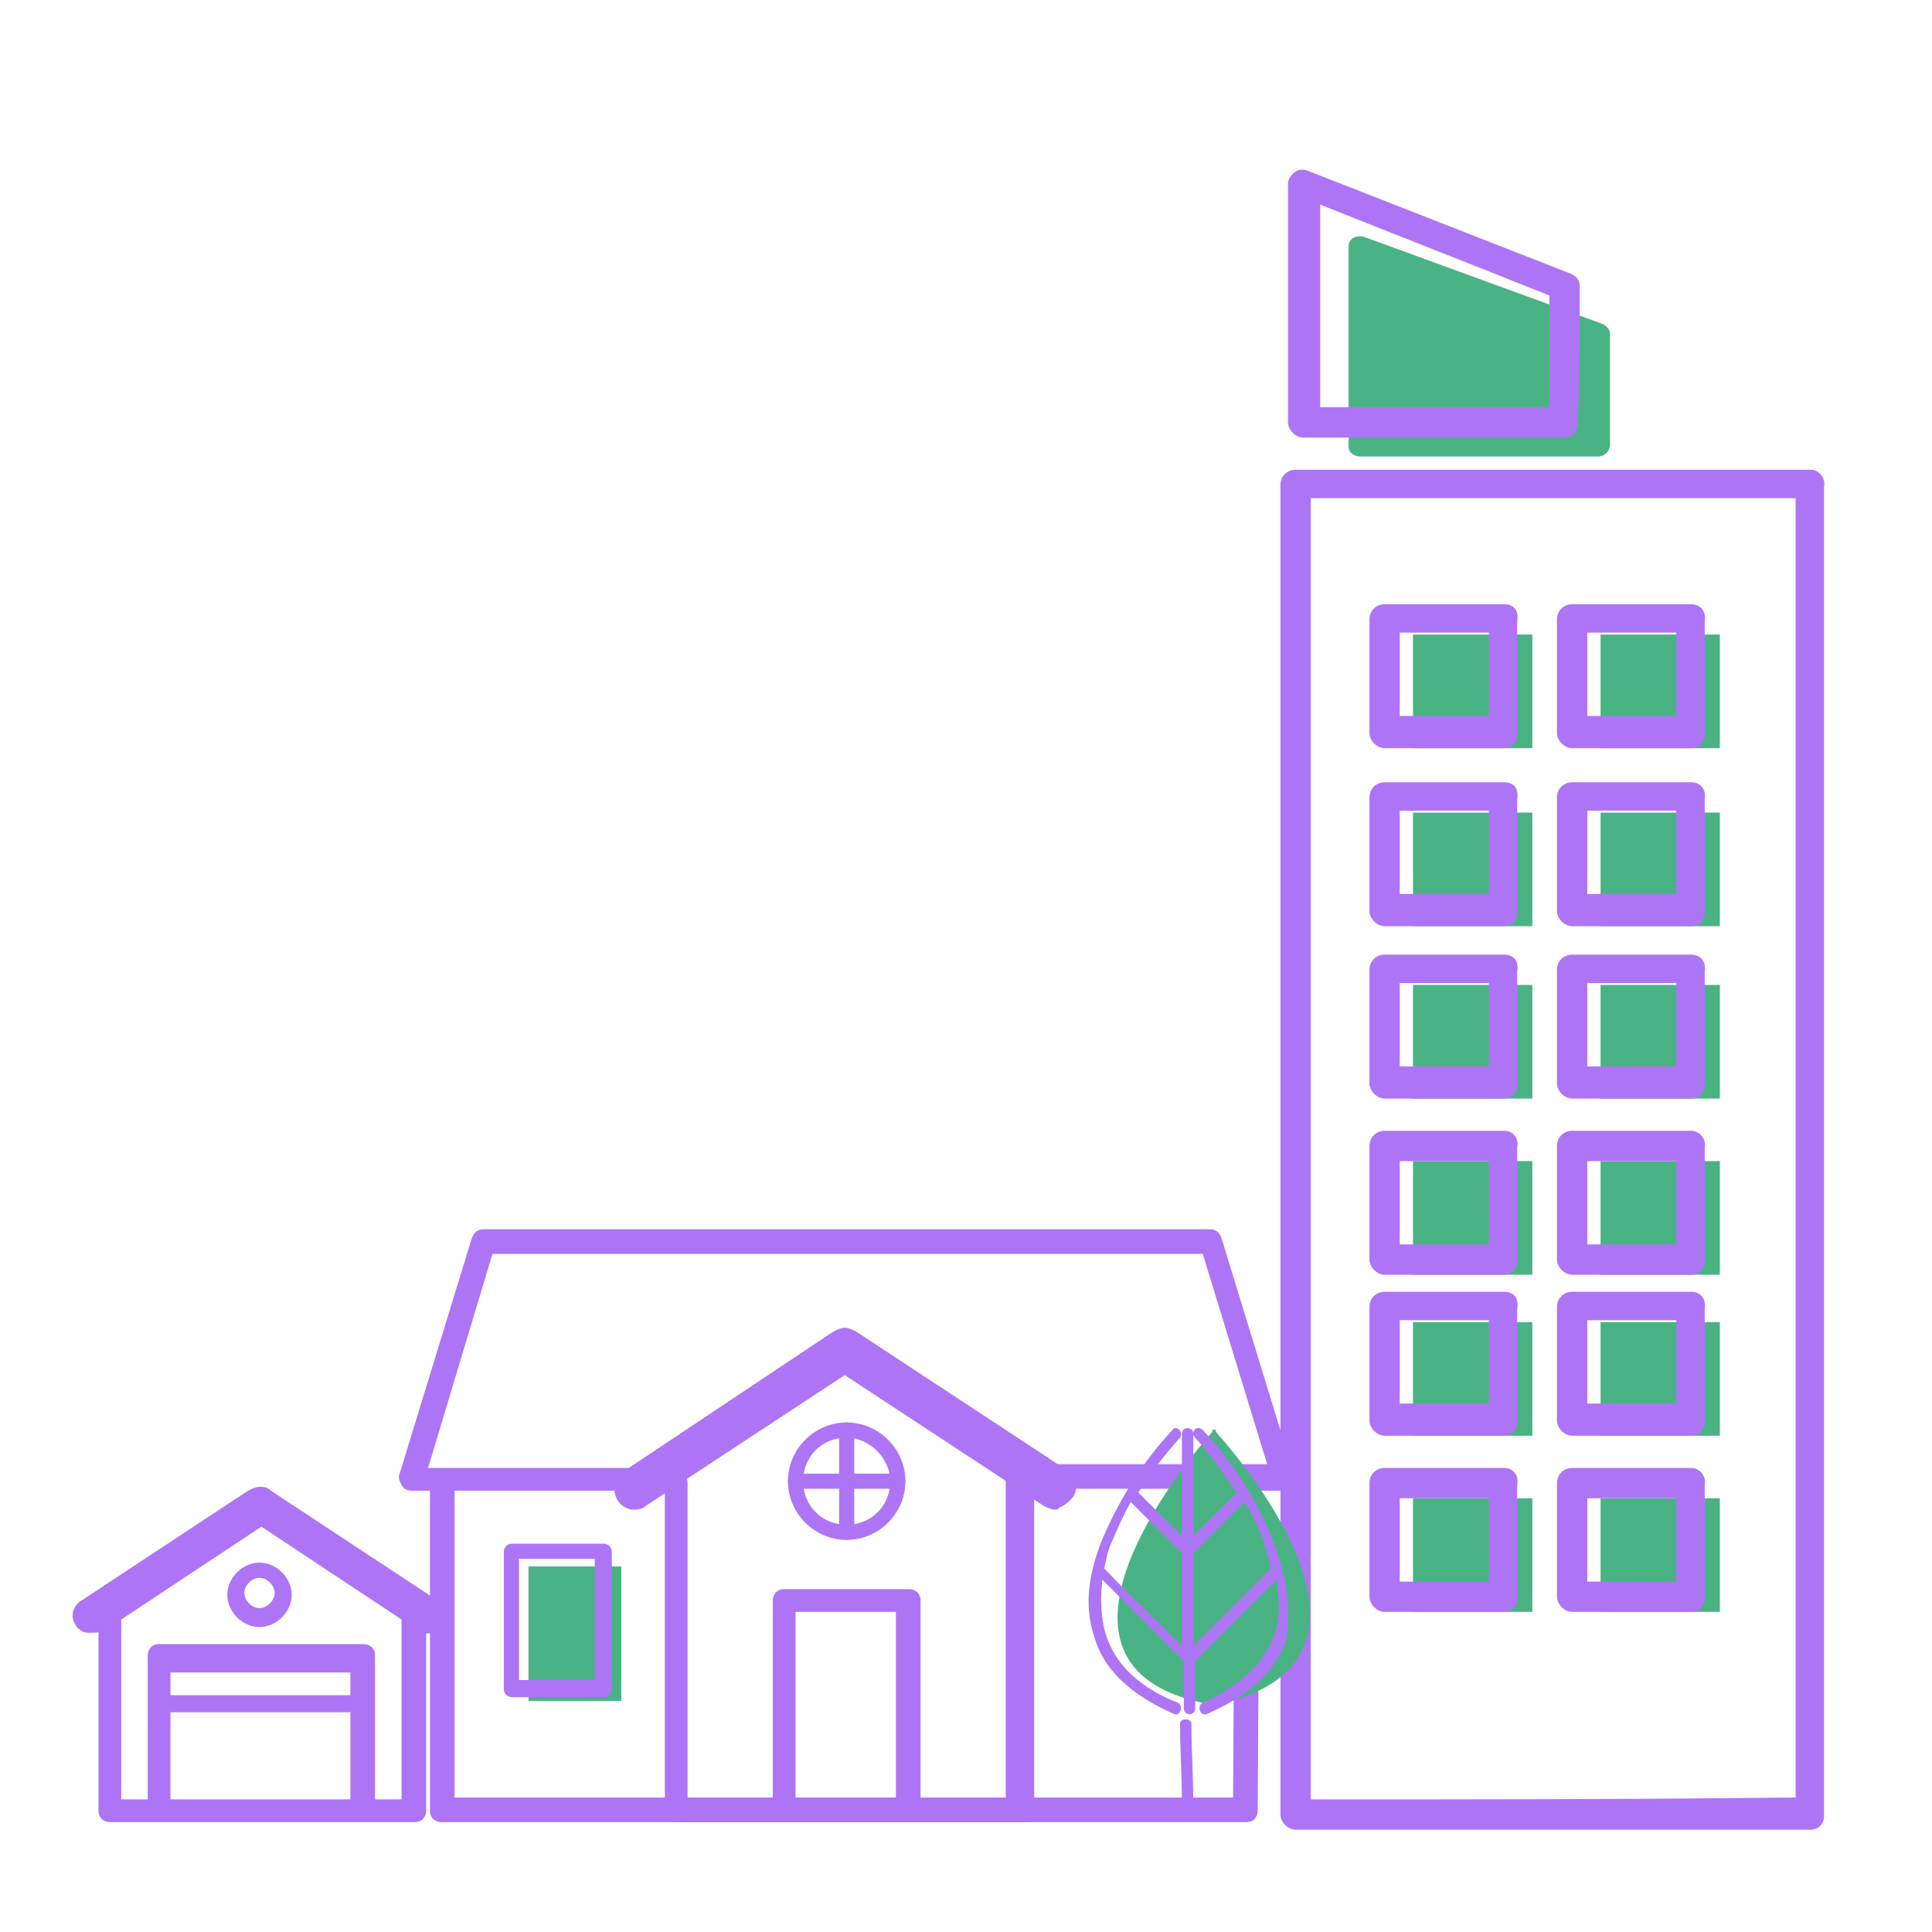 <?xml version="1.0" encoding="utf-8"?>
<!-- Generator: Adobe Illustrator 27.0.0, SVG Export Plug-In . SVG Version: 6.00 Build 0)  -->
<svg version="1.1" id="Capa_1" xmlns="http://www.w3.org/2000/svg" xmlns:xlink="http://www.w3.org/1999/xlink" x="0px" y="0px"
	 viewBox="0 0 102 102" style="enable-background:new 0 0 102 102;" xml:space="preserve">
<style type="text/css">
	.st0{fill:#4AB384;}
	.st1{fill:#AD75F5;}
</style>
<g>
	<path id="XMLID_22135_" class="st0" d="M84.4,24.1H71.8c-0.3,0-0.6-0.2-0.6-0.5V13c0-0.4,0.4-0.6,0.8-0.5l12.6,4.6
		c0.2,0.1,0.4,0.3,0.4,0.5v5.9C85,23.8,84.7,24.1,84.4,24.1z"/>
	<g id="XMLID_22087_">
		<g id="XMLID_22103_">
			<rect id="XMLID_22105_" x="74.6" y="33.5" class="st0" width="6.3" height="6"/>
			<rect id="XMLID_22104_" x="84.5" y="33.5" class="st0" width="6.3" height="6"/>
		</g>
		<g id="XMLID_22100_">
			<rect id="XMLID_22102_" x="74.6" y="42.9" class="st0" width="6.3" height="6"/>
			<rect id="XMLID_22101_" x="84.5" y="42.9" class="st0" width="6.3" height="6"/>
		</g>
		<g id="XMLID_22097_">
			<rect id="XMLID_22099_" x="74.6" y="52" class="st0" width="6.3" height="6"/>
			<rect id="XMLID_22098_" x="84.5" y="52" class="st0" width="6.3" height="6"/>
		</g>
		<g id="XMLID_22094_">
			<rect id="XMLID_22096_" x="74.6" y="61.3" class="st0" width="6.3" height="6"/>
			<rect id="XMLID_22095_" x="84.5" y="61.3" class="st0" width="6.3" height="6"/>
		</g>
		<g id="XMLID_22091_">
			<rect id="XMLID_22093_" x="74.6" y="69.8" class="st0" width="6.3" height="6"/>
			<rect id="XMLID_22092_" x="84.5" y="69.8" class="st0" width="6.3" height="6"/>
		</g>
		<g id="XMLID_22088_">
			<rect id="XMLID_22090_" x="74.6" y="79.1" class="st0" width="6.3" height="6"/>
			<rect id="XMLID_22089_" x="84.5" y="79.1" class="st0" width="6.3" height="6"/>
		</g>
	</g>
	<path id="XMLID_21942_" class="st1" d="M83.4,15.1c0-0.4-0.3-0.6-0.6-0.7c-4.6-1.8-9.2-3.6-13.8-5.4c-0.5-0.2-1,0.3-1,0.7
		c0,4.2,0,8.4,0,12.6c0,0.4,0.4,0.8,0.8,0.8c4.6,0,9.2,0,13.8,0c0.2,0,0.4-0.1,0.5-0.2c0,0,0,0,0,0c0,0,0,0,0,0
		c0.1-0.1,0.2-0.3,0.2-0.5C83.4,19.9,83.4,17.5,83.4,15.1z M81.8,21.5c-4,0-8.1,0-12.1,0c0-3.6,0-7.1,0-10.7c4,1.6,8.1,3.2,12.1,4.8
		C81.8,17.6,81.8,19.5,81.8,21.5z"/>
	<path id="XMLID_21939_" class="st1" d="M95.6,24.8c-9.1,0-18.1,0-27.2,0c-0.4,0-0.8,0.3-0.8,0.8c0,6.8,0,13.7,0,20.5
		c0,13.1,0,41.1,0,49.3c0,0.1,0,0.3,0,0.4c0,0.4,0.4,0.8,0.8,0.8c9.1,0,18.1,0,27.2,0c0.2,0,0.4-0.1,0.5-0.2c0,0,0,0,0,0
		c0,0,0,0,0,0c0.1-0.1,0.2-0.3,0.2-0.5c0-6.8,0-32,0-45.1c0-8.2,0-16.4,0-24.7c0-0.1,0-0.3,0-0.4C96.4,25.2,96,24.8,95.6,24.8z
		 M69.2,95c0-6.6,0-31.3,0-44.4c0-8.1,0-16.2,0-24.3c8.5,0,17.1,0,25.6,0c0,6.6,0,13.2,0,19.7c0,13.1,0,40.8,0,48.9
		C86.2,95,77.7,95,69.2,95z"/>
	<g id="XMLID_21762_">
		<path id="XMLID_21796_" class="st1" d="M79.4,31.9c-2.1,0-4.2,0-6.3,0c-0.4,0-0.8,0.3-0.8,0.8c0,2,0,4,0,6c0,0.4,0.4,0.8,0.8,0.8
			c2.1,0,4.2,0,6.3,0c0.2,0,0.4-0.1,0.5-0.2c0,0,0,0,0,0c0,0,0,0,0,0c0.1-0.1,0.2-0.3,0.2-0.5c0-2,0-4,0-6
			C80.2,32.2,79.9,31.9,79.4,31.9z M78.6,37.8c-1.6,0-3.1,0-4.7,0c0-1.5,0-3,0-4.4c1.6,0,3.1,0,4.7,0C78.6,34.9,78.6,36.4,78.6,37.8
			z"/>
		<path id="XMLID_21793_" class="st1" d="M89.3,31.9c-2.1,0-4.2,0-6.3,0c-0.4,0-0.8,0.3-0.8,0.8c0,2,0,4,0,6c0,0.4,0.4,0.8,0.8,0.8
			c2.1,0,4.2,0,6.3,0c0.2,0,0.4-0.1,0.5-0.2c0,0,0,0,0,0c0,0,0,0,0,0c0.1-0.1,0.2-0.3,0.2-0.5c0-2,0-4,0-6
			C90.1,32.2,89.7,31.9,89.3,31.9z M88.5,37.8c-1.6,0-3.1,0-4.7,0c0-1.5,0-3,0-4.4c1.6,0,3.1,0,4.7,0C88.5,34.9,88.5,36.4,88.5,37.8
			z"/>
		<path id="XMLID_21790_" class="st1" d="M79.4,41.3c-2.1,0-4.2,0-6.3,0c-0.4,0-0.8,0.3-0.8,0.8c0,2,0,4,0,6c0,0.4,0.4,0.8,0.8,0.8
			c2.1,0,4.2,0,6.3,0c0.2,0,0.4-0.1,0.5-0.2c0,0,0,0,0,0c0,0,0,0,0,0c0.1-0.1,0.2-0.3,0.2-0.5c0-2,0-4,0-6
			C80.2,41.6,79.9,41.3,79.4,41.3z M78.6,47.2c-1.6,0-3.1,0-4.7,0c0-1.5,0-3,0-4.4c1.6,0,3.1,0,4.7,0C78.6,44.3,78.6,45.7,78.6,47.2
			z"/>
		<path id="XMLID_21787_" class="st1" d="M89.3,41.3c-2.1,0-4.2,0-6.3,0c-0.4,0-0.8,0.3-0.8,0.8c0,2,0,4,0,6c0,0.4,0.4,0.8,0.8,0.8
			c2.1,0,4.2,0,6.3,0c0.2,0,0.4-0.1,0.5-0.2c0,0,0,0,0,0c0,0,0,0,0,0c0.1-0.1,0.2-0.3,0.2-0.5c0-2,0-4,0-6
			C90.1,41.6,89.7,41.3,89.3,41.3z M88.5,47.2c-1.6,0-3.1,0-4.7,0c0-1.5,0-3,0-4.4c1.6,0,3.1,0,4.7,0C88.5,44.3,88.5,45.7,88.5,47.2
			z"/>
		<path id="XMLID_21784_" class="st1" d="M79.4,50.4c-2.1,0-4.2,0-6.3,0c-0.4,0-0.8,0.3-0.8,0.8c0,2,0,4,0,6c0,0.4,0.4,0.8,0.8,0.8
			c2.1,0,4.2,0,6.3,0c0.2,0,0.4-0.1,0.5-0.2c0,0,0,0,0,0c0,0,0,0,0,0c0.1-0.1,0.2-0.3,0.2-0.5c0-2,0-4,0-6
			C80.2,50.7,79.9,50.4,79.4,50.4z M78.6,56.3c-1.6,0-3.1,0-4.7,0c0-1.5,0-3,0-4.4c1.6,0,3.1,0,4.7,0C78.6,53.4,78.6,54.8,78.6,56.3
			z"/>
		<path id="XMLID_21781_" class="st1" d="M89.3,50.4c-2.1,0-4.2,0-6.3,0c-0.4,0-0.8,0.3-0.8,0.8c0,2,0,4,0,6c0,0.4,0.4,0.8,0.8,0.8
			c2.1,0,4.2,0,6.3,0c0.2,0,0.4-0.1,0.5-0.2c0,0,0,0,0,0c0,0,0,0,0,0c0.1-0.1,0.2-0.3,0.2-0.5c0-2,0-4,0-6
			C90.1,50.7,89.7,50.4,89.3,50.4z M88.5,56.3c-1.6,0-3.1,0-4.7,0c0-1.5,0-3,0-4.4c1.6,0,3.1,0,4.7,0C88.5,53.4,88.5,54.8,88.5,56.3
			z"/>
		<path id="XMLID_21778_" class="st1" d="M79.4,59.7c-2.1,0-4.2,0-6.3,0c-0.4,0-0.8,0.3-0.8,0.8c0,2,0,4,0,6c0,0.4,0.4,0.8,0.8,0.8
			c2.1,0,4.2,0,6.3,0c0.2,0,0.4-0.1,0.5-0.2c0,0,0,0,0,0c0,0,0,0,0,0c0.1-0.1,0.2-0.3,0.2-0.5c0-2,0-4,0-6
			C80.2,60.1,79.9,59.7,79.4,59.7z M78.6,65.7c-1.6,0-3.1,0-4.7,0c0-1.5,0-3,0-4.4c1.6,0,3.1,0,4.7,0C78.6,62.7,78.6,64.2,78.6,65.7
			z"/>
		<path id="XMLID_21775_" class="st1" d="M89.3,59.7c-2.1,0-4.2,0-6.3,0c-0.4,0-0.8,0.3-0.8,0.8c0,2,0,4,0,6c0,0.4,0.4,0.8,0.8,0.8
			c2.1,0,4.2,0,6.3,0c0.2,0,0.4-0.1,0.5-0.2c0,0,0,0,0,0c0,0,0,0,0,0c0.1-0.1,0.2-0.3,0.2-0.5c0-2,0-4,0-6
			C90.1,60.1,89.7,59.7,89.3,59.7z M88.5,65.7c-1.6,0-3.1,0-4.7,0c0-1.5,0-3,0-4.4c1.6,0,3.1,0,4.7,0C88.5,62.7,88.5,64.2,88.5,65.7
			z"/>
		<path id="XMLID_21772_" class="st1" d="M79.4,68.2c-2.1,0-4.2,0-6.3,0c-0.4,0-0.8,0.3-0.8,0.8c0,2,0,4,0,6c0,0.4,0.4,0.8,0.8,0.8
			c2.1,0,4.2,0,6.3,0c0.2,0,0.4-0.1,0.5-0.2c0,0,0,0,0,0c0,0,0,0,0,0c0.1-0.1,0.2-0.3,0.2-0.5c0-2,0-4,0-6
			C80.2,68.5,79.9,68.2,79.4,68.2z M78.6,74.1c-1.6,0-3.1,0-4.7,0c0-1.5,0-3,0-4.4c1.6,0,3.1,0,4.7,0C78.6,71.2,78.6,72.6,78.6,74.1
			z"/>
		<path id="XMLID_21769_" class="st1" d="M89.3,68.2c-2.1,0-4.2,0-6.3,0c-0.4,0-0.8,0.3-0.8,0.8c0,2,0,4,0,6c0,0.4,0.4,0.8,0.8,0.8
			c2.1,0,4.2,0,6.3,0c0.2,0,0.4-0.1,0.5-0.2c0,0,0,0,0,0c0,0,0,0,0,0c0.1-0.1,0.2-0.3,0.2-0.5c0-2,0-4,0-6
			C90.1,68.5,89.7,68.2,89.3,68.2z M88.5,74.1c-1.6,0-3.1,0-4.7,0c0-1.5,0-3,0-4.4c1.6,0,3.1,0,4.7,0C88.5,71.2,88.5,72.6,88.5,74.1
			z"/>
		<path id="XMLID_21766_" class="st1" d="M79.4,77.5c-2.1,0-4.2,0-6.3,0c-0.4,0-0.8,0.3-0.8,0.8c0,2,0,4,0,6c0,0.4,0.4,0.8,0.8,0.8
			c2.1,0,4.2,0,6.3,0c0.2,0,0.4-0.1,0.5-0.2c0,0,0,0,0,0c0,0,0,0,0,0c0.1-0.1,0.2-0.3,0.2-0.5c0-2,0-4,0-6
			C80.2,77.9,79.9,77.5,79.4,77.5z M78.6,83.5c-1.6,0-3.1,0-4.7,0c0-1.5,0-3,0-4.4c1.6,0,3.1,0,4.7,0C78.6,80.5,78.6,82,78.6,83.5z"
			/>
		<path id="XMLID_21763_" class="st1" d="M89.3,77.5c-2.1,0-4.2,0-6.3,0c-0.4,0-0.8,0.3-0.8,0.8c0,2,0,4,0,6c0,0.4,0.4,0.8,0.8,0.8
			c2.1,0,4.2,0,6.3,0c0.2,0,0.4-0.1,0.5-0.2c0,0,0,0,0,0c0,0,0,0,0,0c0.1-0.1,0.2-0.3,0.2-0.5c0-2,0-4,0-6
			C90.1,77.9,89.7,77.5,89.3,77.5z M88.5,83.5c-1.6,0-3.1,0-4.7,0c0-1.5,0-3,0-4.4c1.6,0,3.1,0,4.7,0C88.5,80.5,88.5,82,88.5,83.5z"
			/>
	</g>
	<g>
		<rect id="XMLID_132_" x="27.9" y="82.7" class="st0" width="4.9" height="7.1"/>
		<path class="st1" d="M53.7,77.6c-0.4,0-0.6,0.3-0.6,0.6v16.7h-4.5V84.5c0-0.4-0.3-0.6-0.6-0.6h-6.6c-0.4,0-0.6,0.3-0.6,0.6v10.4
			h-4.5V78.3c0-0.4-0.3-0.6-0.6-0.6s-0.6,0.3-0.6,0.6v17.3c0,0.4,0.3,0.6,0.6,0.6h18.3c0.4,0,0.6-0.3,0.6-0.6V78.3
			C54.4,77.9,54.1,77.6,53.7,77.6z M47.3,94.9h-5.3v-9.8h5.3V94.9z"/>
		<g id="XMLID_1_">
			<path id="XMLID_2_" class="st1" d="M31.9,89.6H27c-0.2,0-0.4-0.2-0.4-0.4v-7.3c0-0.2,0.2-0.4,0.4-0.4h4.9c0.2,0,0.4,0.2,0.4,0.4
				v7.3C32.3,89.4,32.1,89.6,31.9,89.6z M27.4,88.7h4v-6.4h-4V88.7z"/>
		</g>
		<g>
			<path class="st1" d="M68.3,77.8l-3.8-12.4c-0.1-0.3-0.3-0.5-0.6-0.5H25.5c-0.3,0-0.5,0.2-0.6,0.5l-3.8,12.4
				c-0.1,0.2,0,0.4,0.1,0.6c0.1,0.2,0.3,0.3,0.5,0.3h1v16.9c0,0.4,0.3,0.6,0.6,0.6h42.5c0.4,0,0.6-0.3,0.6-0.6l0.1-16.9h1.1
				c0.2,0,0.4-0.1,0.5-0.3C68.3,78.3,68.3,78,68.3,77.8z M55.4,77.4c-0.4,0-0.6,0.3-0.6,0.6c0,0.4,0.3,0.6,0.6,0.6h9.8l-0.1,16.3H24
				V78.7h9.5c0.4,0,0.6-0.3,0.6-0.6c0-0.4-0.3-0.6-0.6-0.6H22.6L26,66.2h37.5l3.4,11.1H55.4z"/>
		</g>
		<path class="st1" d="M21.8,84.8c-0.4,0-0.6,0.3-0.6,0.6V95h-1.4v-7.6c0-0.4-0.3-0.6-0.6-0.6H8.4c-0.4,0-0.6,0.3-0.6,0.6V95H6.4
			v-9.6c0-0.4-0.3-0.6-0.6-0.6s-0.6,0.3-0.6,0.6v10.2c0,0.4,0.3,0.6,0.6,0.6h16.1c0.4,0,0.6-0.3,0.6-0.6V85.4
			C22.5,85.1,22.2,84.8,21.8,84.8z M9,90.4h9.5V95H9V90.4z M9,89.5v-1.2h9.5v1.2H9z"/>
		<g id="XMLID_141_">
			<path id="XMLID_142_" class="st1" d="M44.7,81.3c-1.7,0-3.1-1.4-3.1-3.1c0-1.7,1.4-3.1,3.1-3.1c1.7,0,3.1,1.4,3.1,3.1
				C47.8,79.9,46.4,81.3,44.7,81.3z M44.7,75.9c-1.3,0-2.3,1-2.3,2.3c0,1.3,1,2.3,2.3,2.3c1.3,0,2.3-1,2.3-2.3
				C47,77,45.9,75.9,44.7,75.9z"/>
		</g>
		<g id="XMLID_139_">
			<path id="XMLID_140_" class="st1" d="M44.7,81.3c-0.2,0-0.4-0.2-0.4-0.4v-5.4c0-0.2,0.2-0.4,0.4-0.4c0.2,0,0.4,0.2,0.4,0.4v5.4
				C45.1,81.2,44.9,81.3,44.7,81.3z"/>
		</g>
		<g id="XMLID_137_">
			<path id="XMLID_138_" class="st1" d="M47.4,78.6H42c-0.2,0-0.4-0.2-0.4-0.4c0-0.2,0.2-0.4,0.4-0.4h5.4c0.2,0,0.4,0.2,0.4,0.4
				C47.8,78.4,47.6,78.6,47.4,78.6z"/>
		</g>
	</g>
	<g>
		<g id="XMLID_22106_">
			<g id="XMLID_22107_">
				<g id="XMLID_22108_">
					<path id="XMLID_22109_" class="st0" d="M64.2,75.6c0,0,0-0.2-0.1-0.1C64,75.4,64,75.6,64,75.6c-1.6,1.8-10.4,12.6,0,14.4l0,0
						c0,0,0.1,0,0.1,0c0,0,0.1,0,0.1,0v0C74.5,87.8,65.8,77.4,64.2,75.6z"/>
				</g>
			</g>
		</g>
		<g id="XMLID_21961_">
			<path id="XMLID_21963_" class="st1" d="M67.3,81.6c-0.8-2.2-2.2-4.4-3.8-6.1c-0.3-0.3-0.7,0.1-0.4,0.4c0.8,0.9,1.5,1.9,2.2,2.9
				c0,0,0,0,0,0c-0.8,0.8-1.6,1.6-2.3,2.3c0-1.8,0-3.6,0-5.4c0-0.4-0.6-0.4-0.6,0c0,1.8,0,3.6,0,5.4c-0.8-0.8-1.6-1.6-2.3-2.3
				c0,0,0,0,0,0c0.6-1,1.4-2,2.2-2.9c0.2-0.3-0.2-0.7-0.4-0.4c-1.6,1.7-2.9,3.8-3.8,6c-0.6,1.6-0.9,3.3-0.3,5c0.6,2,2.4,3.2,4.2,4
				c0.3,0.1,0.5-0.4,0.2-0.6c-1.8-0.7-3.4-1.9-3.9-3.9c-0.2-0.9-0.2-1.8-0.1-2.6c1.4,1.4,2.9,2.9,4.3,4.3c0,0.8,0,1.6,0,2.5
				c0,0.4,0.6,0.4,0.6,0c0-0.8,0-1.6,0-2.5c1.4-1.4,2.9-2.9,4.3-4.3c0.1,0.8,0.2,1.7,0,2.5c-0.5,2-2.2,3.2-3.9,4
				c-0.3,0.1-0.2,0.7,0.2,0.6c1.8-0.8,3.5-1.9,4.2-3.9C68.2,85,67.9,83.2,67.3,81.6z M58.3,82.8C58.3,82.8,58.3,82.8,58.3,82.8
				c0.1-0.5,0.2-1,0.4-1.4c0.3-0.7,0.6-1.4,1-2.1c0.9,0.9,1.8,1.8,2.7,2.7c0,1.6,0,3.3,0,4.9C61,85.5,59.6,84.2,58.3,82.8z
				 M67.1,82.8c-1.4,1.4-2.7,2.7-4.1,4.1c0-1.6,0-3.3,0-4.9c0.9-0.9,1.8-1.8,2.7-2.7c0.4,0.6,0.7,1.3,1,2
				C66.8,81.8,67,82.3,67.1,82.8C67.1,82.8,67.1,82.8,67.1,82.8z"/>
			<path id="XMLID_21962_" class="st1" d="M62.3,91c0,1.4,0.1,2.8,0.1,4.2c0,0.4,0.6,0.4,0.6,0c0-1.4-0.1-2.8-0.1-4.2
				C62.9,90.7,62.3,90.7,62.3,91z"/>
		</g>
	</g>
	<path id="XMLID_27011_" class="st1" d="M55.7,79.7c-0.2,0-0.4-0.1-0.6-0.2l-10.5-6.9l-10.5,6.9c-0.2,0.2-0.5,0.2-0.8,0.2
		c-0.3-0.1-0.5-0.2-0.7-0.5c-0.3-0.5-0.2-1.2,0.3-1.5L44,70.3c0.2-0.1,0.4-0.2,0.6-0.2c0.2,0,0.4,0.1,0.6,0.2l11.1,7.3
		c0.5,0.3,0.7,1,0.3,1.5c-0.2,0.2-0.4,0.4-0.7,0.5C55.9,79.7,55.8,79.7,55.7,79.7z"/>
	<path id="XMLID_26963_" class="st1" d="M4.8,86.2c-0.1,0-0.1,0-0.2,0C4.4,86.2,4.1,86,4,85.8c-0.3-0.4-0.2-1,0.3-1.3l8.8-5.8
		c0.2-0.1,0.4-0.2,0.6-0.2c0.2,0,0.4,0,0.6,0.2l8.8,5.8v0c0.4,0.3,0.6,0.9,0.3,1.3c-0.1,0.2-0.4,0.4-0.6,0.4c-0.3,0.1-0.5,0-0.7-0.1
		l-8.3-5.5l-8.3,5.5C5.2,86.2,5,86.2,4.8,86.2z"/>
	<g id="XMLID_26956_">
		<path id="XMLID_26957_" class="st1" d="M13.7,85.9c-0.9,0-1.7-0.8-1.7-1.7c0-0.9,0.8-1.7,1.7-1.7c0.9,0,1.7,0.8,1.7,1.7
			C15.4,85.1,14.6,85.9,13.7,85.9z M13.7,83.3c-0.4,0-0.8,0.4-0.8,0.8c0,0.4,0.4,0.8,0.8,0.8c0.4,0,0.8-0.4,0.8-0.8
			C14.5,83.7,14.1,83.3,13.7,83.3z"/>
	</g>
</g>
</svg>
